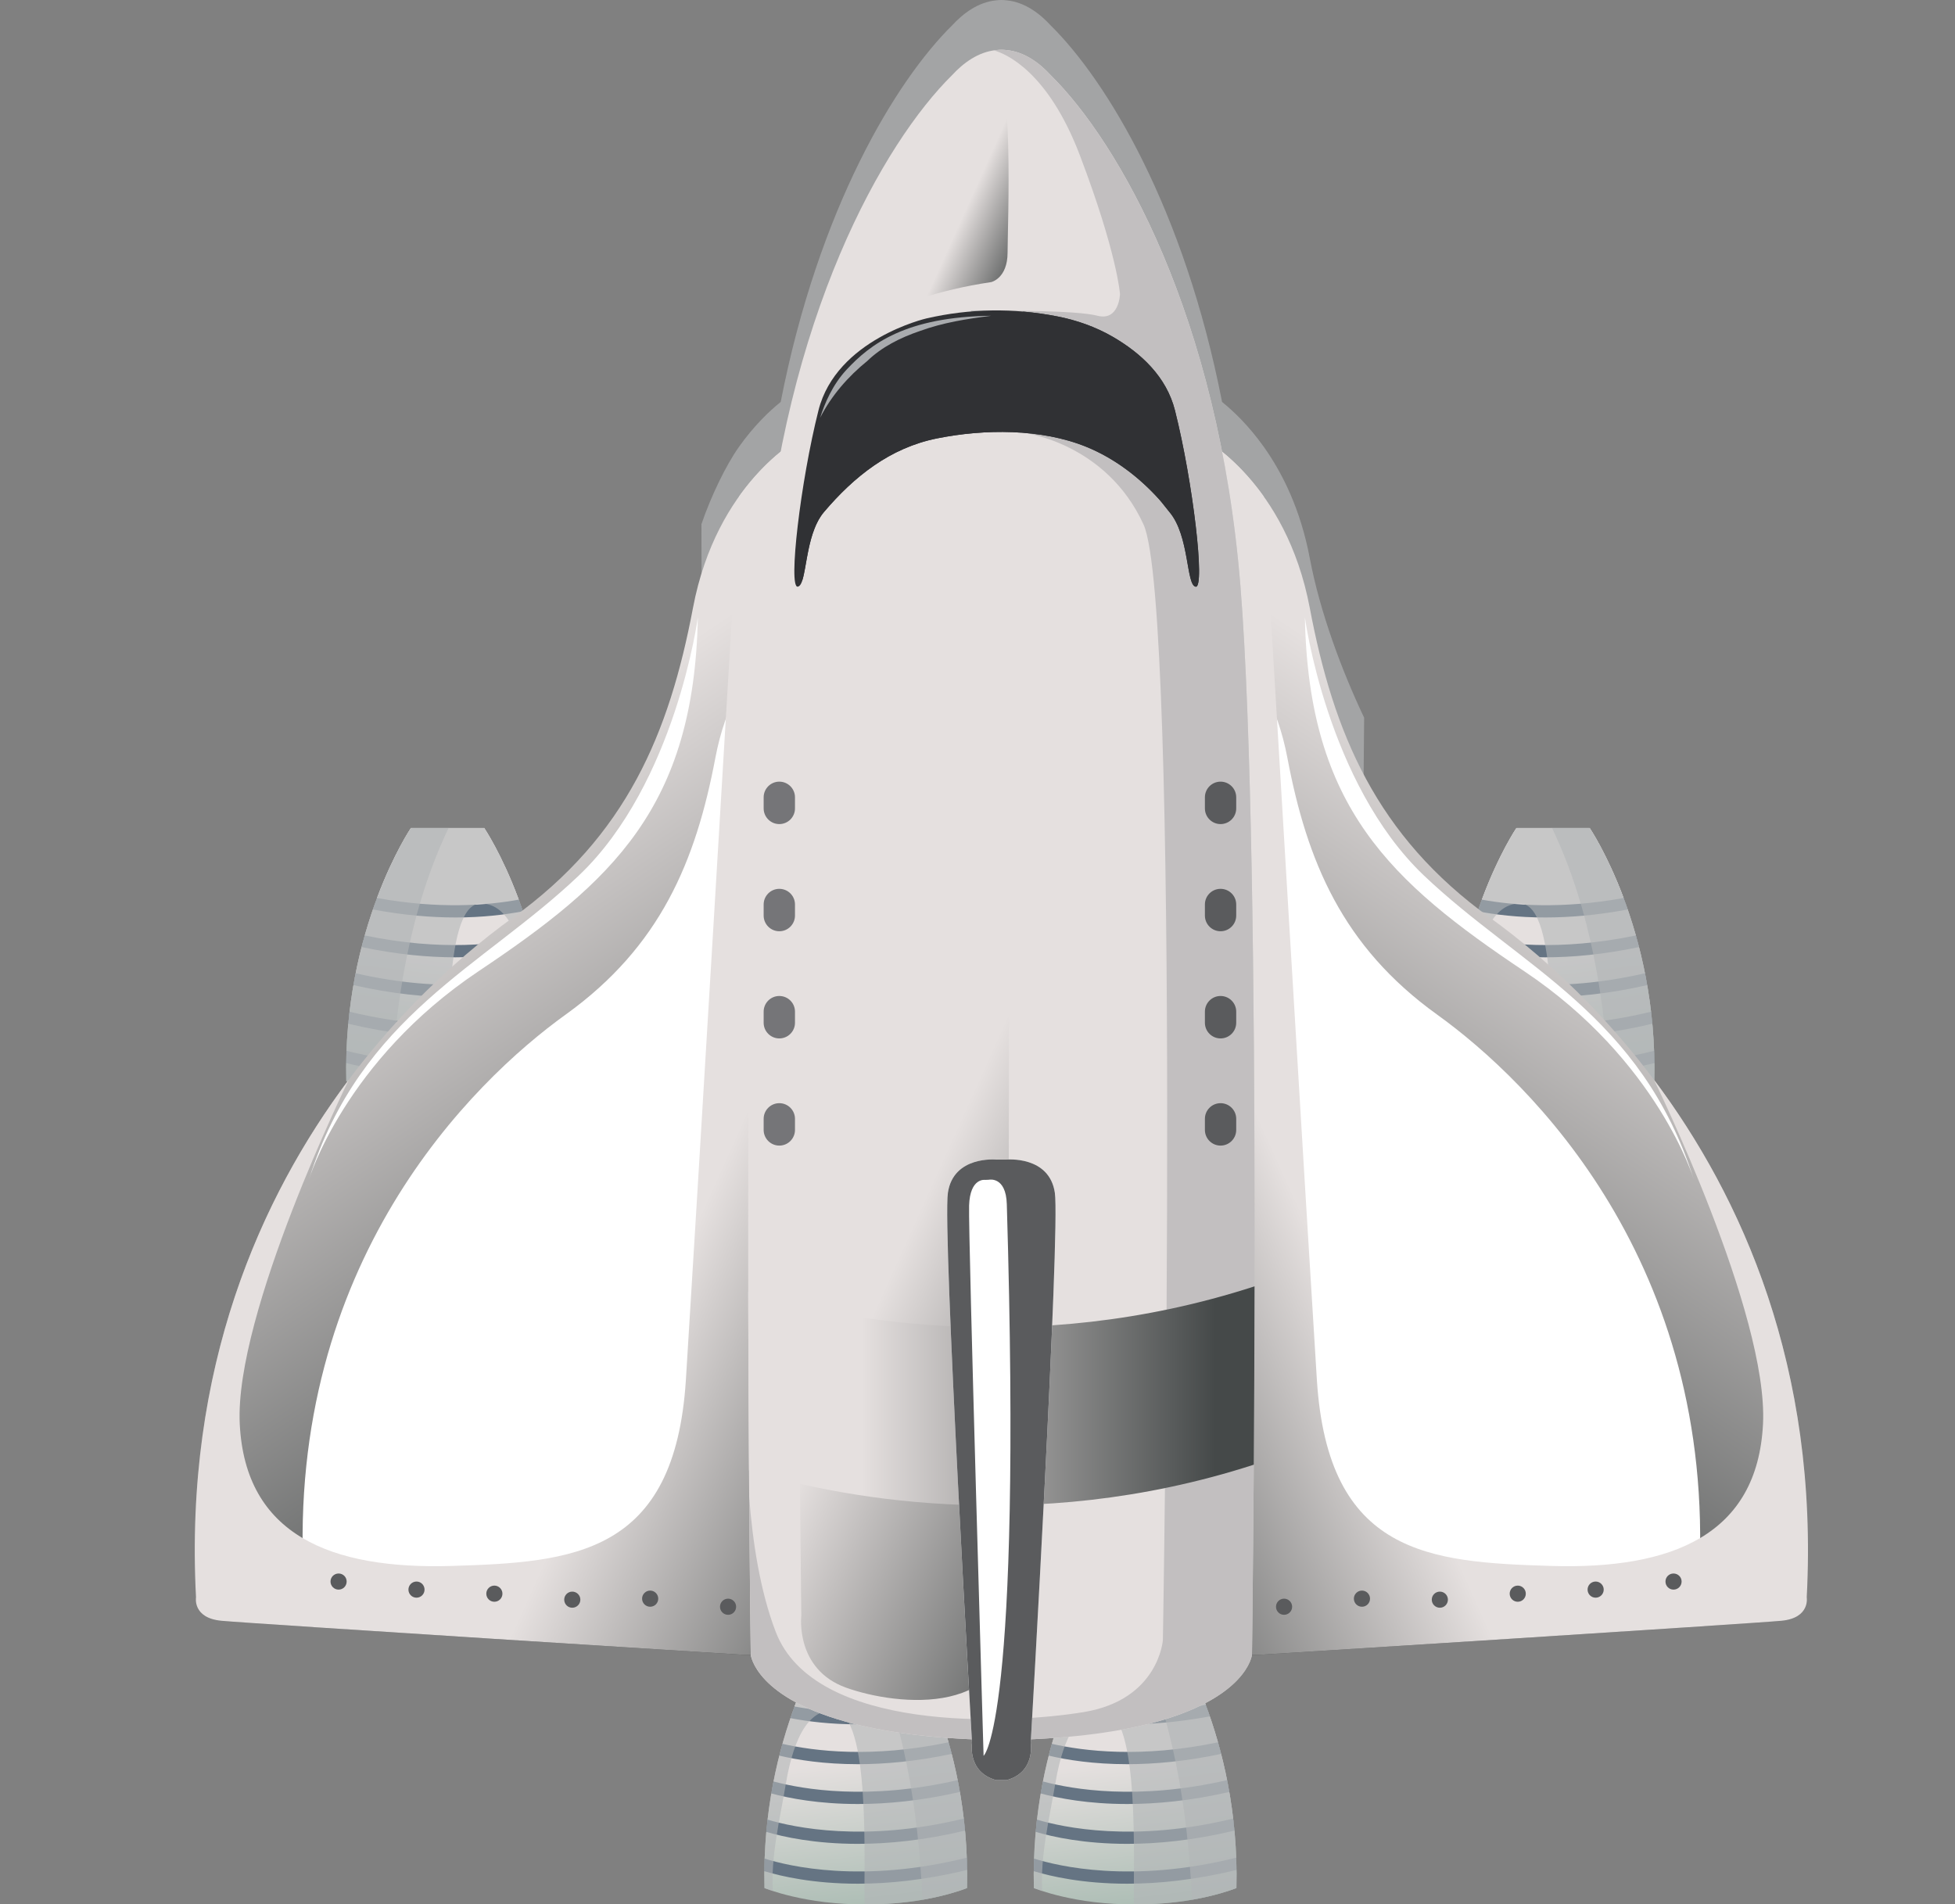 <?xml version="1.0" encoding="utf-8"?>
<!-- Generator: Adobe Illustrator 23.0.5, SVG Export Plug-In . SVG Version: 6.00 Build 0)  -->
<svg version="1.1" id="Layer_1" xmlns="http://www.w3.org/2000/svg" xmlns:xlink="http://www.w3.org/1999/xlink" x="0px" y="0px"
	 viewBox="0 0 1024 997.43" style="enable-background:new 0 0 1024 997.43;" xml:space="preserve">
<rect x="0" y="0" width="1024" height="997.43" fill="#808080" stroke="none"/>
<style type="text/css">
	.st0{display:none;}
	.st1{display:inline;fill:#2E3192;}
	.st2{opacity:0.6;fill:#BABCBE;enable-background:new    ;}
	.st3{fill:url(#SVGID_1_);}
	.st4{fill:url(#SVGID_2_);}
	.st5{fill:#657483;}
	.st6{opacity:0.6;fill:#B3B5B8;enable-background:new    ;}
	.st7{fill:url(#SVGID_3_);}
	.st8{fill:url(#SVGID_4_);}
	.st9{fill:url(#SVGID_5_);}
	.st10{fill:url(#SVGID_6_);}
	.st11{fill:url(#SVGID_7_);}
	.st12{fill:url(#SVGID_8_);}
	.st13{fill:url(#SVGID_9_);}
	.st14{fill:#FFFFFF;}
	.st15{fill:url(#SVGID_10_);}
	.st16{fill:url(#SVGID_11_);}
	.st17{fill:url(#SVGID_12_);}
	.st18{fill:url(#SVGID_13_);}
	.st19{fill:url(#SVGID_14_);}
	.st20{fill:url(#SVGID_15_);}
	.st21{fill:#C2BFC0;}
	.st22{fill:#303134;}
	.st23{fill:#A9ABAE;}
	.st24{fill:url(#SVGID_16_);}
	.st25{fill:#5A5B5D;}
	.st26{fill:#757578;}
</style>
<g class="st0">
	<rect y="-217.26" class="st1" width="1024" height="1280"/>
</g>
<g>
	<g>
		<path class="st2" d="M686.8,839.05c6.85-0.43,14.77-0.94,23.52-1.5l4.2-461.59c-11.51-24.24-23.06-54.91-28.48-83.58
			c-4.82-25.55-14.34-44.62-24.14-58.4c-0.02-0.01-0.02-0.02-0.02-0.02c-7.82-10.97-15.79-18.58-21.78-23.41
			C620.27,109.06,579.73,42.32,550.32,13.3c-5.85-6.37-13.72-12.24-23.07-13.12C526.32,0.07,525.41,0,524.52,0
			c-0.9,0-1.82,0.06-2.74,0.18c-9.34,0.9-17.22,6.75-23.08,13.12c-29.42,29.02-69.96,95.76-89.78,197.25
			c-5.98,4.82-13.96,12.44-21.77,23.39c0,0-0.02,0.03-0.02,0.04c-6.73,9.44-14.7,25.81-19.73,40.61l1.42,564.47H686.8V839.05z"/>
		<g>
			<g>
				
					<linearGradient id="SVGID_1_" gradientUnits="userSpaceOnUse" x1="575.624" y1="25.639" x2="602.441" y2="-198.073" gradientTransform="matrix(1 0 0 -1 0 845.48)">
					<stop  offset="0.458" style="stop-color:#E5E0DF"/>
					<stop  offset="1" style="stop-color:#8CA99C"/>
				</linearGradient>
				<path class="st3" d="M613.77,856.4h-38.38c0,0-35.79,52.77-33.87,132.62c0,0,21.53,8.91,53.06,8.52
					c31.52,0.39,53.04-8.52,53.04-8.52C649.56,909.16,613.77,856.4,613.77,856.4z"/>
				<g>
					
						<linearGradient id="SVGID_2_" gradientUnits="userSpaceOnUse" x1="585.455" y1="26.813" x2="612.27" y2="-196.88" gradientTransform="matrix(1 0 0 -1 0 845.48)">
						<stop  offset="0.458" style="stop-color:#E5E0DF"/>
						<stop  offset="1" style="stop-color:#8CA99C"/>
					</linearGradient>
					<path class="st4" d="M631.54,893.07c-8.75-23.36-17.77-36.67-17.77-36.67h-38.38c0,0-9.24,13.64-18.08,37.52
						C573.62,896.93,599.13,898.96,631.54,893.07z"/>
					<path class="st5" d="M541.62,973.59c-0.08,2.17-0.13,4.37-0.14,6.59c8.78,2.68,25.58,6.57,48.99,6.57
						c16.08,0,35.32-1.89,57.18-7.22c-0.02-2.16-0.08-4.3-0.15-6.42C592.75,986.75,554.37,977.61,541.62,973.59z"/>
					<path class="st5" d="M543.16,953.18c-0.24,2.12-0.46,4.26-0.65,6.42c9.02,2.66,25.41,6.27,47.97,6.27
						c15.83,0,34.69-1.8,56.09-6.94c-0.18-2.12-0.41-4.21-0.66-6.3C594.04,965.23,557.11,957.34,543.16,953.18z"/>
					<path class="st5" d="M639.59,918.76c-0.53-2.07-1.07-4.1-1.62-6.08c-40.15,8.4-70.5,4.58-87,0.8c-0.56,2.02-1.1,4.07-1.64,6.18
						c9.54,2.25,23.44,4.48,41.15,4.48C604.55,924.14,621.05,922.68,639.59,918.76z"/>
					<path class="st5" d="M546.29,933.19c-0.41,2.07-0.8,4.15-1.17,6.28c9.43,2.54,24.83,5.53,45.35,5.53
						c15.16,0,33.1-1.66,53.4-6.31c-0.36-2.1-0.75-4.16-1.16-6.19C595.97,943.22,561.79,937.34,546.29,933.19z"/>
					<path class="st5" d="M633.68,899.07c-0.71-2.07-1.43-4.07-2.14-6c-32.41,5.89-57.92,3.86-74.23,0.85
						c-0.74,1.95-1.45,4-2.17,6.1c9.08,1.75,20.93,3.24,35.34,3.24C603.04,903.26,617.54,902.1,633.68,899.07z"/>
				</g>
				<path class="st6" d="M613.77,856.4h-38.38c0,0-35.79,52.77-33.87,132.62c0,0,1.57,0.63,4.4,1.56
					c-1.08-18.51,3.64-37.42,6.69-55.47c2.01-11.92,7.59-40.31,25.3-39.07c19.6,1.38,15.47,82.58,16.06,101.49
					c0.2,0,0.41,0.01,0.61,0c31.52,0.39,53.04-8.52,53.04-8.52C649.56,909.16,613.77,856.4,613.77,856.4z"/>
				<path class="st6" d="M613.77,856.4h-19.69c20.25,42.37,28.09,91.59,30.25,138.76c14.51-2.53,23.29-6.14,23.29-6.14
					C649.56,909.16,613.77,856.4,613.77,856.4z"/>
			</g>
			<g>
				
					<linearGradient id="SVGID_3_" gradientUnits="userSpaceOnUse" x1="434.512" y1="25.64" x2="461.329" y2="-198.072" gradientTransform="matrix(1 0 0 -1 0 845.48)">
					<stop  offset="0.458" style="stop-color:#E5E0DF"/>
					<stop  offset="1" style="stop-color:#8CA99C"/>
				</linearGradient>
				<path class="st7" d="M472.65,856.4h-38.38c0,0-35.79,52.77-33.86,132.62c0,0,21.53,8.91,53.06,8.52
					c31.52,0.39,53.04-8.52,53.04-8.52C508.44,909.16,472.65,856.4,472.65,856.4z"/>
				<g>
					
						<linearGradient id="SVGID_4_" gradientUnits="userSpaceOnUse" x1="444.33" y1="26.813" x2="471.145" y2="-196.88" gradientTransform="matrix(1 0 0 -1 0 845.48)">
						<stop  offset="0.458" style="stop-color:#E5E0DF"/>
						<stop  offset="1" style="stop-color:#8CA99C"/>
					</linearGradient>
					<path class="st8" d="M490.42,893.07c-8.76-23.36-17.77-36.67-17.77-36.67h-38.38c0,0-9.24,13.64-18.09,37.52
						C432.49,896.93,458.01,898.96,490.42,893.07z"/>
					<path class="st5" d="M400.5,973.59c-0.08,2.17-0.13,4.37-0.15,6.59c8.8,2.68,25.59,6.57,49.01,6.57
						c16.08,0,35.32-1.89,57.18-7.22c-0.03-2.16-0.08-4.3-0.15-6.42C451.63,986.75,413.24,977.61,400.5,973.59z"/>
					<path class="st5" d="M402.04,953.18c-0.24,2.12-0.47,4.26-0.66,6.42c9.02,2.66,25.41,6.27,47.98,6.27
						c15.83,0,34.69-1.8,56.09-6.94c-0.19-2.12-0.41-4.21-0.66-6.3C452.92,965.23,415.99,957.34,402.04,953.18z"/>
					<path class="st5" d="M498.47,918.76c-0.53-2.07-1.07-4.1-1.62-6.08c-40.15,8.4-70.5,4.58-87,0.8
						c-0.56,2.02-1.12,4.07-1.65,6.18c9.55,2.25,23.46,4.48,41.16,4.48C463.43,924.14,479.93,922.68,498.47,918.76z"/>
					<path class="st5" d="M405.16,933.19c-0.41,2.07-0.79,4.15-1.16,6.28c9.42,2.54,24.83,5.53,45.35,5.53
						c15.16,0,33.1-1.66,53.4-6.31c-0.37-2.1-0.75-4.16-1.17-6.19C454.85,943.22,420.66,937.34,405.16,933.19z"/>
					<path class="st5" d="M492.55,899.07c-0.71-2.07-1.42-4.07-2.13-6c-32.4,5.89-57.93,3.86-74.24,0.85c-0.72,1.95-1.45,4-2.17,6.1
						c9.09,1.75,20.94,3.24,35.35,3.24C461.92,903.26,476.4,902.1,492.55,899.07z"/>
				</g>
				<path class="st6" d="M472.65,856.4h-38.38c0,0-35.79,52.77-33.86,132.62c0,0,1.57,0.63,4.39,1.56
					c-1.07-18.51,3.65-37.42,6.69-55.47c2.02-11.92,7.6-40.31,25.31-39.07c19.6,1.38,15.47,82.58,16.06,101.49
					c0.2,0,0.41,0.01,0.61,0c31.52,0.39,53.04-8.52,53.04-8.52C508.44,909.16,472.65,856.4,472.65,856.4z"/>
				<path class="st6" d="M472.65,856.4h-19.7c20.26,42.37,28.1,91.59,30.23,138.76c14.53-2.53,23.32-6.14,23.32-6.14
					C508.44,909.16,472.65,856.4,472.65,856.4z"/>
			</g>
			<g>
				
					<linearGradient id="SVGID_5_" gradientUnits="userSpaceOnUse" x1="794.512" y1="448.297" x2="821.329" y2="224.585" gradientTransform="matrix(1 0 0 -1 0 845.48)">
					<stop  offset="0.458" style="stop-color:#E5E0DF"/>
					<stop  offset="1" style="stop-color:#8CA99C"/>
				</linearGradient>
				<path class="st9" d="M832.65,433.74h-38.38c0,0-35.79,52.77-33.86,132.62c0,0,21.53,8.91,53.06,8.52
					c31.52,0.39,53.04-8.52,53.04-8.52C868.44,486.51,832.65,433.74,832.65,433.74z"/>
				<g>
					
						<linearGradient id="SVGID_6_" gradientUnits="userSpaceOnUse" x1="804.331" y1="449.469" x2="831.145" y2="225.777" gradientTransform="matrix(1 0 0 -1 0 845.48)">
						<stop  offset="0.458" style="stop-color:#E5E0DF"/>
						<stop  offset="1" style="stop-color:#8CA99C"/>
					</linearGradient>
					<path class="st10" d="M850.42,470.41c-8.76-23.36-17.77-36.67-17.77-36.67h-38.38c0,0-9.24,13.64-18.09,37.52
						C792.49,474.27,818.01,476.3,850.42,470.41z"/>
					<path class="st5" d="M760.5,550.93c-0.08,2.17-0.13,4.37-0.15,6.59c8.8,2.68,25.59,6.57,49.01,6.57
						c16.08,0,35.32-1.89,57.18-7.22c-0.03-2.16-0.08-4.3-0.15-6.42C811.63,564.1,773.24,554.96,760.5,550.93z"/>
					<path class="st5" d="M762.04,530.52c-0.24,2.12-0.47,4.26-0.66,6.42c9.02,2.66,25.41,6.27,47.98,6.27
						c15.83,0,34.69-1.8,56.09-6.94c-0.19-2.12-0.41-4.21-0.66-6.3C812.92,542.57,775.99,534.69,762.04,530.52z"/>
					<path class="st5" d="M858.47,496.1c-0.53-2.07-1.07-4.1-1.62-6.08c-40.15,8.4-70.5,4.58-87,0.8c-0.56,2.02-1.12,4.07-1.65,6.18
						c9.55,2.25,23.46,4.48,41.16,4.48C823.43,501.48,839.93,500.02,858.47,496.1z"/>
					<path class="st5" d="M765.16,510.53c-0.41,2.07-0.79,4.15-1.16,6.28c9.42,2.54,24.83,5.53,45.35,5.53
						c15.16,0,33.1-1.66,53.4-6.31c-0.37-2.1-0.75-4.16-1.17-6.19C814.85,520.56,780.66,514.68,765.16,510.53z"/>
					<path class="st5" d="M852.55,476.41c-0.71-2.07-1.42-4.07-2.13-6c-32.4,5.89-57.93,3.86-74.24,0.85c-0.72,1.95-1.45,4-2.17,6.1
						c9.09,1.75,20.94,3.24,35.35,3.24C821.92,480.6,836.4,479.45,852.55,476.41z"/>
				</g>
				<path class="st6" d="M832.65,433.74h-38.38c0,0-35.79,52.77-33.86,132.62c0,0,1.57,0.63,4.39,1.56
					c-1.07-18.51,3.65-37.42,6.69-55.47c2.02-11.92,7.6-40.31,25.31-39.07c19.6,1.38,15.47,82.58,16.06,101.49
					c0.2,0,0.41,0.01,0.61,0c31.52,0.39,53.04-8.52,53.04-8.52C868.44,486.51,832.65,433.74,832.65,433.74z"/>
				<path class="st6" d="M832.65,433.74h-19.7c20.26,42.37,28.1,91.59,30.23,138.76c14.53-2.53,23.32-6.14,23.32-6.14
					C868.44,486.51,832.65,433.74,832.65,433.74z"/>
			</g>
			<g>
				
					<linearGradient id="SVGID_7_" gradientUnits="userSpaceOnUse" x1="215.513" y1="448.297" x2="242.33" y2="224.585" gradientTransform="matrix(-1 0 0 -1 468.9 845.48)">
					<stop  offset="0.458" style="stop-color:#E5E0DF"/>
					<stop  offset="1" style="stop-color:#8CA99C"/>
				</linearGradient>
				<path class="st11" d="M215.25,433.74h38.38c0,0,35.79,52.77,33.86,132.62c0,0-21.53,8.91-53.06,8.52
					c-31.52,0.39-53.04-8.52-53.04-8.52C179.46,486.51,215.25,433.74,215.25,433.74z"/>
				<g>
					
						<linearGradient id="SVGID_8_" gradientUnits="userSpaceOnUse" x1="225.331" y1="449.469" x2="252.145" y2="225.777" gradientTransform="matrix(-1 0 0 -1 468.9 845.48)">
						<stop  offset="0.458" style="stop-color:#E5E0DF"/>
						<stop  offset="1" style="stop-color:#8CA99C"/>
					</linearGradient>
					<path class="st12" d="M197.48,470.41c8.76-23.36,17.77-36.67,17.77-36.67h38.38c0,0,9.24,13.64,18.09,37.52
						C255.41,474.27,229.89,476.3,197.48,470.41z"/>
					<path class="st5" d="M287.4,550.93c0.08,2.17,0.13,4.37,0.15,6.59c-8.8,2.68-25.59,6.57-49.01,6.57
						c-16.08,0-35.32-1.89-57.18-7.22c0.03-2.16,0.08-4.3,0.15-6.42C236.27,564.1,274.66,554.96,287.4,550.93z"/>
					<path class="st5" d="M285.86,530.52c0.24,2.12,0.47,4.26,0.66,6.42c-9.02,2.66-25.41,6.27-47.98,6.27
						c-15.83,0-34.69-1.8-56.09-6.94c0.19-2.12,0.41-4.21,0.66-6.3C234.98,542.57,271.91,534.69,285.86,530.52z"/>
					<path class="st5" d="M189.44,496.1c0.53-2.07,1.07-4.1,1.62-6.08c40.15,8.4,70.5,4.58,87,0.8c0.56,2.02,1.12,4.07,1.65,6.18
						c-9.55,2.25-23.46,4.48-41.16,4.48C224.47,501.48,207.97,500.02,189.44,496.1z"/>
					<path class="st5" d="M282.74,510.53c0.41,2.07,0.79,4.15,1.16,6.28c-9.42,2.54-24.83,5.53-45.35,5.53
						c-15.16,0-33.1-1.66-53.4-6.31c0.37-2.1,0.75-4.16,1.17-6.19C233.05,520.56,267.24,514.68,282.74,510.53z"/>
					<path class="st5" d="M195.35,476.41c0.71-2.07,1.42-4.07,2.13-6c32.4,5.89,57.93,3.86,74.24,0.85c0.72,1.95,1.45,4,2.17,6.1
						c-9.09,1.75-20.94,3.24-35.35,3.24C225.98,480.6,211.5,479.45,195.35,476.41z"/>
				</g>
				<path class="st6" d="M215.25,433.74h38.38c0,0,35.79,52.77,33.86,132.62c0,0-1.57,0.63-4.39,1.56
					c1.07-18.51-3.65-37.42-6.69-55.47c-2.02-11.92-7.6-40.31-25.31-39.07c-19.6,1.38-15.47,82.58-16.06,101.49
					c-0.2,0-0.41,0.01-0.61,0c-31.52,0.39-53.04-8.52-53.04-8.52C179.46,486.51,215.25,433.74,215.25,433.74z"/>
				<path class="st6" d="M215.25,433.74h19.7c-20.26,42.37-28.1,91.59-30.23,138.76c-14.53-2.53-23.32-6.14-23.32-6.14
					C179.46,486.51,215.25,433.74,215.25,433.74z"/>
			</g>
			<g>
				
					<linearGradient id="SVGID_9_" gradientUnits="userSpaceOnUse" x1="12.294" y1="677.25" x2="420.747" y2="73.262" gradientTransform="matrix(1 0 0 -1 0 845.48)">
					<stop  offset="0.458" style="stop-color:#E5E0DF"/>
					<stop  offset="1" style="stop-color:#454949"/>
				</linearGradient>
				<path class="st13" d="M418.63,229.83c0,0-43.26,22.97-55.66,88.61c-12.41,65.65-34.84,119.45-94.6,162.43
					S92.29,638.28,102.65,836.7c0,0-1.94,10.86,13.28,12.31c15.21,1.45,273.03,17.8,273.03,17.8h42.72L418.63,229.83z"/>
				<path class="st14" d="M420.86,323.38c0,0-35.84,19.04-46.13,73.44c-10.28,54.39-28.86,98.97-78.38,134.6
					c-49.52,35.62-145.91,130.43-137.32,294.86c0,0-1.61,9,10.99,10.2c12.59,1.19,226.25,14.75,226.25,14.75h35.4L420.86,323.38z"/>
				
					<linearGradient id="SVGID_10_" gradientUnits="userSpaceOnUse" x1="225.018" y1="324.392" x2="576.498" y2="166.031" gradientTransform="matrix(1 0 0 -1 0 845.48)">
					<stop  offset="0.458" style="stop-color:#E5E0DF"/>
					<stop  offset="1" style="stop-color:#454949"/>
				</linearGradient>
				<path class="st15" d="M418.63,229.83c0,0-16.12,8.59-31.5,30.21c-3.3,55.3-22.58,378.92-27.87,462.73
					c-5.79,91.72-58.9,95.59-122.63,97.52s-108.16-16.41-111.05-74.36c-2.89-57.91,57.07-180.21,57.12-180.33
					c-46.02,61.36-86.31,150.78-80.04,271.1c0,0-1.94,10.86,13.28,12.31c15.21,1.45,273.03,17.8,273.03,17.8h42.72L418.63,229.83z"
					/>
				<path class="st14" d="M365.52,323.38c0,0-11.58,86.91-62.27,135.19c-50.7,48.27-113.94,72.9-141.46,159.32
					c0,0,18.82-62.28,88.84-109.11C320.62,461.95,363.59,422.84,365.52,323.38z"/>
			</g>
			<g>
				
					<linearGradient id="SVGID_11_" gradientUnits="userSpaceOnUse" x1="843.494" y1="677.24" x2="1251.936" y2="73.268" gradientTransform="matrix(-1 0 0 -1 1880.197 845.48)">
					<stop  offset="0.458" style="stop-color:#E5E0DF"/>
					<stop  offset="1" style="stop-color:#454949"/>
				</linearGradient>
				<path class="st16" d="M630.37,229.83c0,0,43.26,22.97,55.67,88.61c12.41,65.65,34.84,119.45,94.6,162.43
					c59.75,42.98,176.08,157.41,165.71,355.83c0,0,1.95,10.86-13.25,12.31c-15.21,1.45-273.05,17.8-273.05,17.8h-42.7L630.37,229.83
					z"/>
				<path class="st14" d="M628.14,323.38c0,0,35.84,19.04,46.14,73.44c10.28,54.39,28.86,98.97,78.38,134.6
					c49.53,35.62,145.92,130.43,137.33,294.86c0,0,1.61,9-10.98,10.2c-12.62,1.19-226.26,14.75-226.26,14.75h-35.39L628.14,323.38z"
					/>
				
					<linearGradient id="SVGID_12_" gradientUnits="userSpaceOnUse" x1="1056.199" y1="324.392" x2="1407.673" y2="166.034" gradientTransform="matrix(-1 0 0 -1 1880.197 845.48)">
					<stop  offset="0.458" style="stop-color:#E5E0DF"/>
					<stop  offset="1" style="stop-color:#454949"/>
				</linearGradient>
				<path class="st17" d="M630.37,229.83c0,0,16.13,8.59,31.53,30.21c3.28,55.3,22.57,378.92,27.86,462.73
					c5.8,91.72,58.91,95.59,122.63,97.52c63.73,1.93,108.14-16.41,111.05-74.36c2.89-57.91-57.06-180.21-57.11-180.33
					c46.01,61.36,86.31,150.78,80.02,271.1c0,0,1.95,10.86-13.25,12.31c-15.21,1.45-273.05,17.8-273.05,17.8h-42.7L630.37,229.83z"
					/>
				<path class="st14" d="M683.48,323.38c0,0,11.6,86.91,62.3,135.19c50.7,48.27,113.93,72.9,141.45,159.32
					c0,0-18.84-62.28-88.82-109.11C728.38,461.95,685.41,422.84,683.48,323.38z"/>
			</g>
			<g>
				
					<linearGradient id="SVGID_13_" gradientUnits="userSpaceOnUse" x1="372.285" y1="376.67" x2="710.263" y2="376.67" gradientTransform="matrix(1 0 0 -1 0 845.48)">
					<stop  offset="0.693" style="stop-color:#E5E0DF"/>
					<stop  offset="1" style="stop-color:#B2B8B4"/>
				</linearGradient>
				<path class="st18" d="M649.71,306.83c-11.47-141.34-63.66-232.22-99.4-267.47c-5.85-6.37-13.72-12.24-23.07-13.12
					c-0.93-0.11-1.84-0.18-2.73-0.18c-0.9,0-1.82,0.06-2.74,0.18c-9.34,0.9-17.22,6.75-23.08,13.12
					c-35.74,35.25-87.92,126.13-99.39,267.47c-11.7,144.08-6.07,559.99-6.07,559.99s2.39,23.23,54.29,36.24
					c18.6,4.66,43.53,8.01,76.98,8.5c33.45-0.5,58.39-3.85,76.97-8.5c51.91-13.01,54.3-36.24,54.3-36.24S661.4,450.91,649.71,306.83
					z"/>
			</g>
			
				<linearGradient id="SVGID_14_" gradientUnits="userSpaceOnUse" x1="362.108" y1="325.46" x2="672.436" y2="185.641" gradientTransform="matrix(1 0 0 -1 0 845.48)">
				<stop  offset="0.458" style="stop-color:#E5E0DF"/>
				<stop  offset="1" style="stop-color:#454949"/>
			</linearGradient>
			<path class="st19" d="M494.04,258.32c0,0-69.27,14.48-74.34,83.04c-5.08,68.57,0,505.01,0,505.01s-3.35,28,23.41,37.66
				c26.77,9.65,88.93,16.41,86.34-40.57c-2.6-56.97,0-536.14,0-536.14S533.96,250.59,494.04,258.32z"/>
			
				<linearGradient id="SVGID_15_" gradientUnits="userSpaceOnUse" x1="469.851" y1="743.807" x2="541.664" y2="711.451" gradientTransform="matrix(1 0 0 -1 0 845.48)">
				<stop  offset="0.458" style="stop-color:#E5E0DF"/>
				<stop  offset="1" style="stop-color:#454949"/>
			</linearGradient>
			<path class="st20" d="M519.21,33.73c0,0-18.01,5.88-42.15,44.5s-51.66,107.18-35.25,99.94c0,0,19.62-21.73,77.4-30.41
				c0,0,8.54-1.93,8.54-15.46C527.75,118.78,531.44,29.78,519.21,33.73z"/>
			<g>
				<path class="st21" d="M649.71,306.83c-11.47-141.34-63.66-232.22-99.4-267.47c-5.85-6.37-13.72-12.24-23.07-13.12
					c-0.93-0.11-1.84-0.18-2.73-0.18c-0.9,0-1.82,0.06-2.74,0.18c-0.36,0.03-0.71,0.13-1.07,0.18c5.88,1.66,28.12,10.71,44.93,54.96
					c19.56,51.41,21.01,72.65,21.01,72.65s-0.39,14.29-11.79,11.37c-11.37-2.92-48.26-2.65-66.38-2.79l28.03,64.15
					c0,0,42.9,5.24,62.46,47.97c19.56,42.74,10.14,584.43,10.14,584.43s-2.18,31.14-41.28,37.66
					c-39.12,6.51-141.22,10.86-161.51-42.01c-8.2-21.4-12.13-47.31-13.9-70.57c0.37,50.04,0.83,82.58,0.83,82.58
					s2.39,23.23,54.29,36.24c18.6,4.66,43.53,8.01,76.98,8.5c33.45-0.5,58.39-3.85,76.97-8.5c51.91-13.01,54.3-36.24,54.3-36.24
					S661.4,450.91,649.71,306.83z"/>
			</g>
			<path class="st22" d="M615.43,214.98c-4.43-17.54-17.58-29.88-32.71-38.64c-8.83-5.1-18.73-8.59-28.74-10.56
				c-23.03-4.53-45.95-4.23-68.8,1.04c0,0-47.07,10.87-56.48,48.16c-9.42,37.3-15.94,93.07-10.86,92.34
				c5.08-0.72,3.17-26.64,13.76-39.11c15.71-18.51,34.57-33.64,59.25-38.57c24.75-4.96,54.55-5.19,78.19,4.44
				c14.65,5.97,27.62,15.84,38.17,27.56c1.89,2.12,3.5,4.42,5.33,6.58c10.59,12.46,8.69,38.38,13.76,39.11
				C631.36,308.05,624.85,252.29,615.43,214.98z"/>
			<path class="st22" d="M615.43,214.98c-4.43-17.54-17.58-29.88-32.71-38.64c-8.83-5.1-18.73-8.59-28.74-10.56
				c-6.04-1.19-12.07-2.03-18.09-2.54c0.5,5.18,8.67,44.5-17.05,49.2c-10.27,1.87-20.31,3.15-30.21,6.64
				c-37.01,12.99-70.37,44.51-68.62,85.56c2.62-7.03,2.92-26.22,11.58-36.43c15.71-18.51,34.57-33.64,59.25-38.57
				c24.75-4.96,54.55-5.19,78.19,4.44c14.65,5.97,27.62,15.84,38.17,27.56c1.89,2.12,3.5,4.42,5.33,6.58
				c10.59,12.46,8.69,38.38,13.76,39.11C631.36,308.05,624.85,252.29,615.43,214.98z"/>
			<path class="st23" d="M454.33,189.04c7.43-7.21,17.28-12.2,27.51-15.65c12.15-4.43,24.57-6.35,37.37-7.98
				c-44.86,0.58-63.27,14.81-75.78,28.22c-7.36,7.91-11.54,17.75-13.83,25.17C435.36,207.39,444.27,197.15,454.33,189.04z"/>
			<g>
				
					<linearGradient id="SVGID_16_" gradientUnits="userSpaceOnUse" x1="294.555" y1="114.274" x2="636.718" y2="114.274" gradientTransform="matrix(1 0 0 -1 0 845.48)">
					<stop  offset="0.458" style="stop-color:#E5E0DF"/>
					<stop  offset="1" style="stop-color:#454949"/>
				</linearGradient>
				<path class="st24" d="M391.91,676.84c0.06,34.08,0.22,65.9,0.41,93.41c43.12,13.02,146.26,35.2,264.41-3
					c0.18-27.63,0.33-59.44,0.38-93.42C538.42,712.33,434.82,689.87,391.91,676.84z"/>
			</g>
			<path class="st14" d="M552.51,624.81c-2.89-19.55-25.28-17.38-25.28-17.38h-5.45c0,0-22.39-2.17-25.28,17.38
				c-2.91,19.56,12.64,288.23,12.64,288.23s-2.65,15.23,12.64,19.46h5.45c15.29-4.23,12.64-19.46,12.64-19.46
				S555.4,644.37,552.51,624.81z"/>
			<path class="st25" d="M552.51,624.81c-2.89-19.55-25.28-17.38-25.28-17.38h-5.45c0,0-22.39-2.17-25.28,17.38
				c-2.91,19.56,12.64,288.23,12.64,288.23s-2.65,15.23,12.64,19.46h5.45c15.29-4.23,12.64-19.46,12.64-19.46
				S555.4,644.37,552.51,624.81z"/>
			<path class="st14" d="M527.35,630.77c-0.43-14.76-9.38-12.78-9.38-12.78l-1.92,0.08c0,0-7.97-1.35-8.45,13.42
				c-0.5,14.76,7.59,288.28,7.59,288.28S535.47,903.26,527.35,630.77z"/>
		</g>
		<g>
			<path class="st25" d="M647.51,423.47c0,4.53-3.67,8.21-8.2,8.21l0,0c-4.53,0-8.2-3.68-8.2-8.21v-5.81c0-4.53,3.67-8.21,8.2-8.21
				l0,0c4.53,0,8.2,3.68,8.2,8.21V423.47z"/>
			<path class="st25" d="M647.51,479.61c0,4.53-3.67,8.21-8.2,8.21l0,0c-4.53,0-8.2-3.68-8.2-8.21v-5.81c0-4.53,3.67-8.2,8.2-8.2
				l0,0c4.53,0,8.2,3.67,8.2,8.2V479.61z"/>
			<path class="st25" d="M647.51,535.76c0,4.52-3.67,8.2-8.2,8.2l0,0c-4.53,0-8.2-3.68-8.2-8.2v-5.83c0-4.53,3.67-8.2,8.2-8.2l0,0
				c4.53,0,8.2,3.67,8.2,8.2V535.76z"/>
			<path class="st25" d="M647.51,591.89c0,4.53-3.67,8.21-8.2,8.21l0,0c-4.53,0-8.2-3.68-8.2-8.21v-5.81c0-4.53,3.67-8.2,8.2-8.2
				l0,0c4.53,0,8.2,3.67,8.2,8.2V591.89z"/>
		</g>
		<g>
			<path class="st26" d="M416.4,423.47c0,4.53-3.67,8.21-8.21,8.21l0,0c-4.52,0-8.2-3.68-8.2-8.21v-5.81c0-4.53,3.68-8.21,8.2-8.21
				l0,0c4.54,0,8.21,3.68,8.21,8.21V423.47z"/>
			<path class="st26" d="M416.4,479.61c0,4.53-3.67,8.21-8.21,8.21l0,0c-4.52,0-8.2-3.68-8.2-8.21v-5.81c0-4.53,3.68-8.2,8.2-8.2
				l0,0c4.54,0,8.21,3.67,8.21,8.2V479.61z"/>
			<path class="st26" d="M416.4,535.76c0,4.52-3.67,8.2-8.21,8.2l0,0c-4.52,0-8.2-3.68-8.2-8.2v-5.83c0-4.53,3.68-8.2,8.2-8.2l0,0
				c4.54,0,8.21,3.67,8.21,8.2V535.76z"/>
			<path class="st26" d="M416.4,591.89c0,4.53-3.67,8.21-8.21,8.21l0,0c-4.52,0-8.2-3.68-8.2-8.21v-5.81c0-4.53,3.68-8.2,8.2-8.2
				l0,0c4.54,0,8.21,3.67,8.21,8.2V591.89z"/>
		</g>
		<g>
			<path class="st25" d="M181.57,828.46c0,2.34-1.88,4.23-4.21,4.23s-4.24-1.89-4.24-4.23s1.9-4.21,4.24-4.21
				S181.57,826.12,181.57,828.46z"/>
			<path class="st25" d="M222.37,832.69c0,2.34-1.88,4.23-4.21,4.23s-4.23-1.89-4.23-4.23c0-2.32,1.89-4.23,4.23-4.23
				S222.37,830.36,222.37,832.69z"/>
			<path class="st25" d="M263.17,834.82c0,2.34-1.89,4.23-4.23,4.23s-4.22-1.89-4.22-4.23c0-2.32,1.88-4.23,4.22-4.23
				S263.17,832.5,263.17,834.82z"/>
			<path class="st25" d="M303.98,837.95c0,2.34-1.9,4.23-4.24,4.23s-4.21-1.89-4.21-4.23c0-2.32,1.88-4.21,4.21-4.21
				S303.98,835.63,303.98,837.95z"/>
			<path class="st25" d="M344.78,837.43c0,2.34-1.89,4.23-4.23,4.23s-4.23-1.89-4.23-4.23c0-2.32,1.89-4.23,4.23-4.23
				S344.78,835.11,344.78,837.43z"/>
			<path class="st25" d="M385.57,841.66c0,2.34-1.89,4.23-4.21,4.23c-2.34,0-4.24-1.89-4.24-4.23c0-2.33,1.9-4.23,4.24-4.23
				C383.68,837.43,385.57,839.33,385.57,841.66z"/>
		</g>
		<g>
			<path class="st25" d="M872.35,828.46c0,2.34,1.88,4.23,4.21,4.23c2.34,0,4.24-1.89,4.24-4.23s-1.9-4.21-4.24-4.21
				C874.23,824.25,872.35,826.12,872.35,828.46z"/>
			<path class="st25" d="M831.55,832.69c0,2.34,1.88,4.23,4.22,4.23c2.33,0,4.23-1.89,4.23-4.23c0-2.32-1.89-4.23-4.23-4.23
				S831.55,830.36,831.55,832.69z"/>
			<path class="st25" d="M790.75,834.82c0,2.34,1.89,4.23,4.23,4.23s4.21-1.89,4.21-4.23c0-2.32-1.88-4.23-4.21-4.23
				S790.75,832.5,790.75,834.82z"/>
			<path class="st25" d="M749.94,837.95c0,2.34,1.9,4.23,4.24,4.23c2.34,0,4.21-1.89,4.21-4.23c0-2.32-1.88-4.21-4.21-4.21
				C751.84,833.74,749.94,835.63,749.94,837.95z"/>
			<path class="st25" d="M709.14,837.43c0,2.34,1.89,4.23,4.23,4.23c2.34,0,4.23-1.89,4.23-4.23c0-2.32-1.89-4.23-4.23-4.23
				C711.03,833.21,709.14,835.11,709.14,837.43z"/>
			<path class="st25" d="M668.35,841.66c0,2.34,1.89,4.23,4.21,4.23c2.34,0,4.24-1.89,4.24-4.23c0-2.33-1.9-4.23-4.24-4.23
				C670.24,837.43,668.35,839.33,668.35,841.66z"/>
		</g>
	</g>
</g>
</svg>
